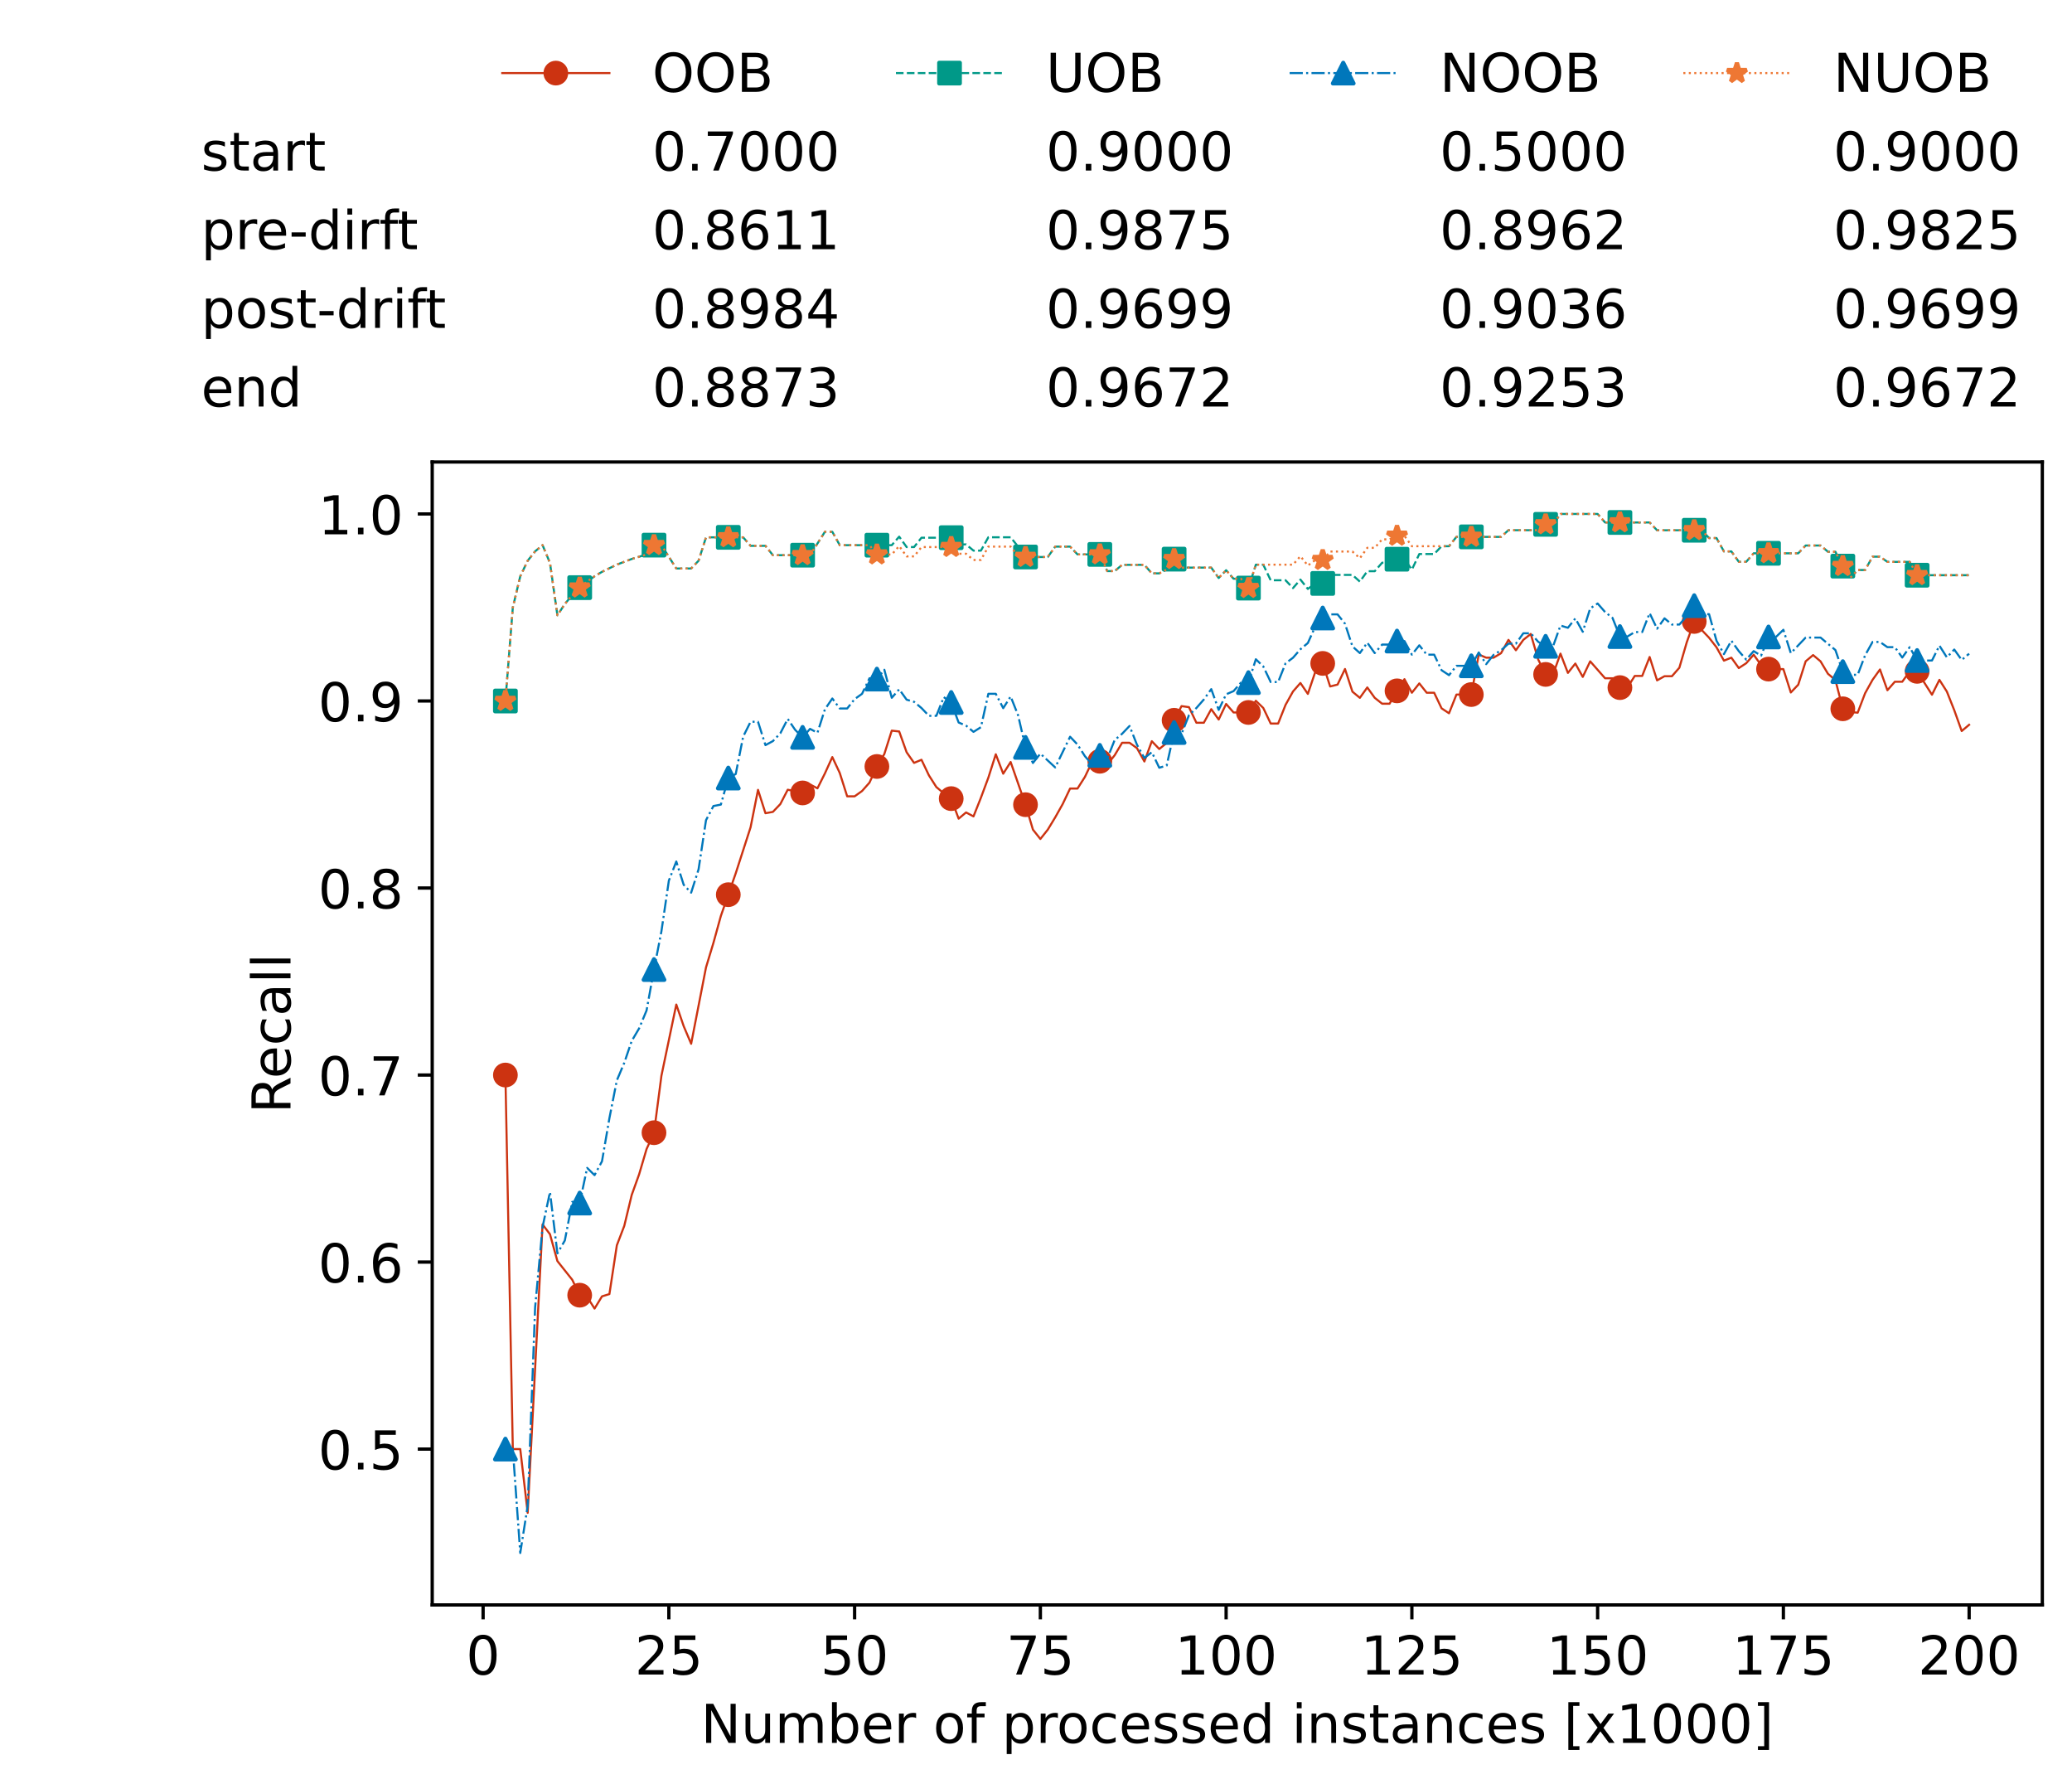 <?xml version="1.0" encoding="utf-8" standalone="no"?>
<!DOCTYPE svg PUBLIC "-//W3C//DTD SVG 1.1//EN"
  "http://www.w3.org/Graphics/SVG/1.1/DTD/svg11.dtd">
<!-- Created with matplotlib (https://matplotlib.org/) -->
<svg height="432.615pt" version="1.1" viewBox="0 0 502.65 432.615" width="502.65pt" xmlns="http://www.w3.org/2000/svg" xmlns:xlink="http://www.w3.org/1999/xlink">
 <defs>
  <style type="text/css">*{stroke-linecap:butt;stroke-linejoin:round;}</style>
 </defs>
 <g id="figure_1">
  <g id="patch_1">
   <path d="M 0 432.615 
L 502.65 432.615 
L 502.65 0 
L 0 0 
z
" style="fill:#ffffff;"/>
  </g>
  <g id="axes_1">
   <g id="patch_2">
    <path d="M 104.85 389.252 
L 495.45 389.252 
L 495.45 112.052 
L 104.85 112.052 
z
" style="fill:#ffffff;"/>
   </g>
   <g id="matplotlib.axis_1">
    <g id="xtick_1">
     <g id="line2d_1">
      <defs>
       <path d="M 0 0 
L 0 3.5 
" id="m849e76f15d" style="stroke:#000000;stroke-width:0.8;"/>
      </defs>
      <g>
       <use style="stroke:#000000;stroke-width:0.8;" x="117.197" xlink:href="#m849e76f15d" y="389.252"/>
      </g>
     </g>
     <g id="text_1">
      <!-- 0 -->
      <g transform="translate(113.061 406.13)scale(0.13 -0.13)">
       <defs>
        <path d="M 31.781 66.406 
Q 24.172 66.406 20.328 58.906 
Q 16.5 51.422 16.5 36.375 
Q 16.5 21.391 20.328 13.891 
Q 24.172 6.391 31.781 6.391 
Q 39.453 6.391 43.281 13.891 
Q 47.125 21.391 47.125 36.375 
Q 47.125 51.422 43.281 58.906 
Q 39.453 66.406 31.781 66.406 
z
M 31.781 74.219 
Q 44.047 74.219 50.516 64.516 
Q 56.984 54.828 56.984 36.375 
Q 56.984 17.969 50.516 8.266 
Q 44.047 -1.422 31.781 -1.422 
Q 19.531 -1.422 13.062 8.266 
Q 6.594 17.969 6.594 36.375 
Q 6.594 54.828 13.062 64.516 
Q 19.531 74.219 31.781 74.219 
z
" id="DejaVuSans-48"/>
       </defs>
       <use xlink:href="#DejaVuSans-48"/>
      </g>
     </g>
    </g>
    <g id="xtick_2">
     <g id="line2d_2">
      <g>
       <use style="stroke:#000000;stroke-width:0.8;" x="162.259" xlink:href="#m849e76f15d" y="389.252"/>
      </g>
     </g>
     <g id="text_2">
      <!-- 25 -->
      <g transform="translate(153.988 406.13)scale(0.13 -0.13)">
       <defs>
        <path d="M 19.188 8.297 
L 53.609 8.297 
L 53.609 0 
L 7.328 0 
L 7.328 8.297 
Q 12.938 14.109 22.625 23.891 
Q 32.328 33.688 34.812 36.531 
Q 39.547 41.844 41.422 45.531 
Q 43.312 49.219 43.312 52.781 
Q 43.312 58.594 39.234 62.25 
Q 35.156 65.922 28.609 65.922 
Q 23.969 65.922 18.812 64.312 
Q 13.672 62.703 7.812 59.422 
L 7.812 69.391 
Q 13.766 71.781 18.938 73 
Q 24.125 74.219 28.422 74.219 
Q 39.75 74.219 46.484 68.547 
Q 53.219 62.891 53.219 53.422 
Q 53.219 48.922 51.531 44.891 
Q 49.859 40.875 45.406 35.406 
Q 44.188 33.984 37.641 27.219 
Q 31.109 20.453 19.188 8.297 
z
" id="DejaVuSans-50"/>
        <path d="M 10.797 72.906 
L 49.516 72.906 
L 49.516 64.594 
L 19.828 64.594 
L 19.828 46.734 
Q 21.969 47.469 24.109 47.828 
Q 26.266 48.188 28.422 48.188 
Q 40.625 48.188 47.75 41.5 
Q 54.891 34.812 54.891 23.391 
Q 54.891 11.625 47.562 5.094 
Q 40.234 -1.422 26.906 -1.422 
Q 22.312 -1.422 17.547 -0.641 
Q 12.797 0.141 7.719 1.703 
L 7.719 11.625 
Q 12.109 9.234 16.797 8.062 
Q 21.484 6.891 26.703 6.891 
Q 35.156 6.891 40.078 11.328 
Q 45.016 15.766 45.016 23.391 
Q 45.016 31 40.078 35.438 
Q 35.156 39.891 26.703 39.891 
Q 22.75 39.891 18.812 39.016 
Q 14.891 38.141 10.797 36.281 
z
" id="DejaVuSans-53"/>
       </defs>
       <use xlink:href="#DejaVuSans-50"/>
       <use x="63.623" xlink:href="#DejaVuSans-53"/>
      </g>
     </g>
    </g>
    <g id="xtick_3">
     <g id="line2d_3">
      <g>
       <use style="stroke:#000000;stroke-width:0.8;" x="207.322" xlink:href="#m849e76f15d" y="389.252"/>
      </g>
     </g>
     <g id="text_3">
      <!-- 50 -->
      <g transform="translate(199.05 406.13)scale(0.13 -0.13)">
       <use xlink:href="#DejaVuSans-53"/>
       <use x="63.623" xlink:href="#DejaVuSans-48"/>
      </g>
     </g>
    </g>
    <g id="xtick_4">
     <g id="line2d_4">
      <g>
       <use style="stroke:#000000;stroke-width:0.8;" x="252.384" xlink:href="#m849e76f15d" y="389.252"/>
      </g>
     </g>
     <g id="text_4">
      <!-- 75 -->
      <g transform="translate(244.113 406.13)scale(0.13 -0.13)">
       <defs>
        <path d="M 8.203 72.906 
L 55.078 72.906 
L 55.078 68.703 
L 28.609 0 
L 18.312 0 
L 43.219 64.594 
L 8.203 64.594 
z
" id="DejaVuSans-55"/>
       </defs>
       <use xlink:href="#DejaVuSans-55"/>
       <use x="63.623" xlink:href="#DejaVuSans-53"/>
      </g>
     </g>
    </g>
    <g id="xtick_5">
     <g id="line2d_5">
      <g>
       <use style="stroke:#000000;stroke-width:0.8;" x="297.446" xlink:href="#m849e76f15d" y="389.252"/>
      </g>
     </g>
     <g id="text_5">
      <!-- 100 -->
      <g transform="translate(285.039 406.13)scale(0.13 -0.13)">
       <defs>
        <path d="M 12.406 8.297 
L 28.516 8.297 
L 28.516 63.922 
L 10.984 60.406 
L 10.984 69.391 
L 28.422 72.906 
L 38.281 72.906 
L 38.281 8.297 
L 54.391 8.297 
L 54.391 0 
L 12.406 0 
z
" id="DejaVuSans-49"/>
       </defs>
       <use xlink:href="#DejaVuSans-49"/>
       <use x="63.623" xlink:href="#DejaVuSans-48"/>
       <use x="127.246" xlink:href="#DejaVuSans-48"/>
      </g>
     </g>
    </g>
    <g id="xtick_6">
     <g id="line2d_6">
      <g>
       <use style="stroke:#000000;stroke-width:0.8;" x="342.509" xlink:href="#m849e76f15d" y="389.252"/>
      </g>
     </g>
     <g id="text_6">
      <!-- 125 -->
      <g transform="translate(330.102 406.13)scale(0.13 -0.13)">
       <use xlink:href="#DejaVuSans-49"/>
       <use x="63.623" xlink:href="#DejaVuSans-50"/>
       <use x="127.246" xlink:href="#DejaVuSans-53"/>
      </g>
     </g>
    </g>
    <g id="xtick_7">
     <g id="line2d_7">
      <g>
       <use style="stroke:#000000;stroke-width:0.8;" x="387.571" xlink:href="#m849e76f15d" y="389.252"/>
      </g>
     </g>
     <g id="text_7">
      <!-- 150 -->
      <g transform="translate(375.164 406.13)scale(0.13 -0.13)">
       <use xlink:href="#DejaVuSans-49"/>
       <use x="63.623" xlink:href="#DejaVuSans-53"/>
       <use x="127.246" xlink:href="#DejaVuSans-48"/>
      </g>
     </g>
    </g>
    <g id="xtick_8">
     <g id="line2d_8">
      <g>
       <use style="stroke:#000000;stroke-width:0.8;" x="432.633" xlink:href="#m849e76f15d" y="389.252"/>
      </g>
     </g>
     <g id="text_8">
      <!-- 175 -->
      <g transform="translate(420.226 406.13)scale(0.13 -0.13)">
       <use xlink:href="#DejaVuSans-49"/>
       <use x="63.623" xlink:href="#DejaVuSans-55"/>
       <use x="127.246" xlink:href="#DejaVuSans-53"/>
      </g>
     </g>
    </g>
    <g id="xtick_9">
     <g id="line2d_9">
      <g>
       <use style="stroke:#000000;stroke-width:0.8;" x="477.695" xlink:href="#m849e76f15d" y="389.252"/>
      </g>
     </g>
     <g id="text_9">
      <!-- 200 -->
      <g transform="translate(465.289 406.13)scale(0.13 -0.13)">
       <use xlink:href="#DejaVuSans-50"/>
       <use x="63.623" xlink:href="#DejaVuSans-48"/>
       <use x="127.246" xlink:href="#DejaVuSans-48"/>
      </g>
     </g>
    </g>
    <g id="text_10">
     <!-- Number of processed instances [x1000] -->
     <g transform="translate(170.025 422.711)scale(0.13 -0.13)">
      <defs>
       <path d="M 9.812 72.906 
L 23.094 72.906 
L 55.422 11.922 
L 55.422 72.906 
L 64.984 72.906 
L 64.984 0 
L 51.703 0 
L 19.391 60.984 
L 19.391 0 
L 9.812 0 
z
" id="DejaVuSans-78"/>
       <path d="M 8.5 21.578 
L 8.5 54.688 
L 17.484 54.688 
L 17.484 21.922 
Q 17.484 14.156 20.5 10.266 
Q 23.531 6.391 29.594 6.391 
Q 36.859 6.391 41.078 11.031 
Q 45.312 15.672 45.312 23.688 
L 45.312 54.688 
L 54.297 54.688 
L 54.297 0 
L 45.312 0 
L 45.312 8.406 
Q 42.047 3.422 37.719 1 
Q 33.406 -1.422 27.688 -1.422 
Q 18.266 -1.422 13.375 4.438 
Q 8.5 10.297 8.5 21.578 
z
M 31.109 56 
z
" id="DejaVuSans-117"/>
       <path d="M 52 44.188 
Q 55.375 50.25 60.062 53.125 
Q 64.75 56 71.094 56 
Q 79.641 56 84.281 50.016 
Q 88.922 44.047 88.922 33.016 
L 88.922 0 
L 79.891 0 
L 79.891 32.719 
Q 79.891 40.578 77.094 44.375 
Q 74.312 48.188 68.609 48.188 
Q 61.625 48.188 57.562 43.547 
Q 53.516 38.922 53.516 30.906 
L 53.516 0 
L 44.484 0 
L 44.484 32.719 
Q 44.484 40.625 41.703 44.406 
Q 38.922 48.188 33.109 48.188 
Q 26.219 48.188 22.156 43.531 
Q 18.109 38.875 18.109 30.906 
L 18.109 0 
L 9.078 0 
L 9.078 54.688 
L 18.109 54.688 
L 18.109 46.188 
Q 21.188 51.219 25.484 53.609 
Q 29.781 56 35.688 56 
Q 41.656 56 45.828 52.969 
Q 50 49.953 52 44.188 
z
" id="DejaVuSans-109"/>
       <path d="M 48.688 27.297 
Q 48.688 37.203 44.609 42.844 
Q 40.531 48.484 33.406 48.484 
Q 26.266 48.484 22.188 42.844 
Q 18.109 37.203 18.109 27.297 
Q 18.109 17.391 22.188 11.75 
Q 26.266 6.109 33.406 6.109 
Q 40.531 6.109 44.609 11.75 
Q 48.688 17.391 48.688 27.297 
z
M 18.109 46.391 
Q 20.953 51.266 25.266 53.625 
Q 29.594 56 35.594 56 
Q 45.562 56 51.781 48.094 
Q 58.016 40.188 58.016 27.297 
Q 58.016 14.406 51.781 6.484 
Q 45.562 -1.422 35.594 -1.422 
Q 29.594 -1.422 25.266 0.953 
Q 20.953 3.328 18.109 8.203 
L 18.109 0 
L 9.078 0 
L 9.078 75.984 
L 18.109 75.984 
z
" id="DejaVuSans-98"/>
       <path d="M 56.203 29.594 
L 56.203 25.203 
L 14.891 25.203 
Q 15.484 15.922 20.484 11.062 
Q 25.484 6.203 34.422 6.203 
Q 39.594 6.203 44.453 7.469 
Q 49.312 8.734 54.109 11.281 
L 54.109 2.781 
Q 49.266 0.734 44.188 -0.344 
Q 39.109 -1.422 33.891 -1.422 
Q 20.797 -1.422 13.156 6.188 
Q 5.516 13.812 5.516 26.812 
Q 5.516 40.234 12.766 48.109 
Q 20.016 56 32.328 56 
Q 43.359 56 49.781 48.891 
Q 56.203 41.797 56.203 29.594 
z
M 47.219 32.234 
Q 47.125 39.594 43.094 43.984 
Q 39.062 48.391 32.422 48.391 
Q 24.906 48.391 20.391 44.141 
Q 15.875 39.891 15.188 32.172 
z
" id="DejaVuSans-101"/>
       <path d="M 41.109 46.297 
Q 39.594 47.172 37.812 47.578 
Q 36.031 48 33.891 48 
Q 26.266 48 22.188 43.047 
Q 18.109 38.094 18.109 28.812 
L 18.109 0 
L 9.078 0 
L 9.078 54.688 
L 18.109 54.688 
L 18.109 46.188 
Q 20.953 51.172 25.484 53.578 
Q 30.031 56 36.531 56 
Q 37.453 56 38.578 55.875 
Q 39.703 55.766 41.062 55.516 
z
" id="DejaVuSans-114"/>
       <path id="DejaVuSans-32"/>
       <path d="M 30.609 48.391 
Q 23.391 48.391 19.188 42.75 
Q 14.984 37.109 14.984 27.297 
Q 14.984 17.484 19.156 11.844 
Q 23.344 6.203 30.609 6.203 
Q 37.797 6.203 41.984 11.859 
Q 46.188 17.531 46.188 27.297 
Q 46.188 37.016 41.984 42.703 
Q 37.797 48.391 30.609 48.391 
z
M 30.609 56 
Q 42.328 56 49.016 48.375 
Q 55.719 40.766 55.719 27.297 
Q 55.719 13.875 49.016 6.219 
Q 42.328 -1.422 30.609 -1.422 
Q 18.844 -1.422 12.172 6.219 
Q 5.516 13.875 5.516 27.297 
Q 5.516 40.766 12.172 48.375 
Q 18.844 56 30.609 56 
z
" id="DejaVuSans-111"/>
       <path d="M 37.109 75.984 
L 37.109 68.5 
L 28.516 68.5 
Q 23.688 68.5 21.797 66.547 
Q 19.922 64.594 19.922 59.516 
L 19.922 54.688 
L 34.719 54.688 
L 34.719 47.703 
L 19.922 47.703 
L 19.922 0 
L 10.891 0 
L 10.891 47.703 
L 2.297 47.703 
L 2.297 54.688 
L 10.891 54.688 
L 10.891 58.5 
Q 10.891 67.625 15.141 71.797 
Q 19.391 75.984 28.609 75.984 
z
" id="DejaVuSans-102"/>
       <path d="M 18.109 8.203 
L 18.109 -20.797 
L 9.078 -20.797 
L 9.078 54.688 
L 18.109 54.688 
L 18.109 46.391 
Q 20.953 51.266 25.266 53.625 
Q 29.594 56 35.594 56 
Q 45.562 56 51.781 48.094 
Q 58.016 40.188 58.016 27.297 
Q 58.016 14.406 51.781 6.484 
Q 45.562 -1.422 35.594 -1.422 
Q 29.594 -1.422 25.266 0.953 
Q 20.953 3.328 18.109 8.203 
z
M 48.688 27.297 
Q 48.688 37.203 44.609 42.844 
Q 40.531 48.484 33.406 48.484 
Q 26.266 48.484 22.188 42.844 
Q 18.109 37.203 18.109 27.297 
Q 18.109 17.391 22.188 11.75 
Q 26.266 6.109 33.406 6.109 
Q 40.531 6.109 44.609 11.75 
Q 48.688 17.391 48.688 27.297 
z
" id="DejaVuSans-112"/>
       <path d="M 48.781 52.594 
L 48.781 44.188 
Q 44.969 46.297 41.141 47.344 
Q 37.312 48.391 33.406 48.391 
Q 24.656 48.391 19.812 42.844 
Q 14.984 37.312 14.984 27.297 
Q 14.984 17.281 19.812 11.734 
Q 24.656 6.203 33.406 6.203 
Q 37.312 6.203 41.141 7.25 
Q 44.969 8.297 48.781 10.406 
L 48.781 2.094 
Q 45.016 0.344 40.984 -0.531 
Q 36.969 -1.422 32.422 -1.422 
Q 20.062 -1.422 12.781 6.344 
Q 5.516 14.109 5.516 27.297 
Q 5.516 40.672 12.859 48.328 
Q 20.219 56 33.016 56 
Q 37.156 56 41.109 55.141 
Q 45.062 54.297 48.781 52.594 
z
" id="DejaVuSans-99"/>
       <path d="M 44.281 53.078 
L 44.281 44.578 
Q 40.484 46.531 36.375 47.5 
Q 32.281 48.484 27.875 48.484 
Q 21.188 48.484 17.844 46.438 
Q 14.5 44.391 14.5 40.281 
Q 14.5 37.156 16.891 35.375 
Q 19.281 33.594 26.516 31.984 
L 29.594 31.297 
Q 39.156 29.25 43.188 25.516 
Q 47.219 21.781 47.219 15.094 
Q 47.219 7.469 41.188 3.016 
Q 35.156 -1.422 24.609 -1.422 
Q 20.219 -1.422 15.453 -0.562 
Q 10.688 0.297 5.422 2 
L 5.422 11.281 
Q 10.406 8.688 15.234 7.391 
Q 20.062 6.109 24.812 6.109 
Q 31.156 6.109 34.562 8.281 
Q 37.984 10.453 37.984 14.406 
Q 37.984 18.062 35.516 20.016 
Q 33.062 21.969 24.703 23.781 
L 21.578 24.516 
Q 13.234 26.266 9.516 29.906 
Q 5.812 33.547 5.812 39.891 
Q 5.812 47.609 11.281 51.797 
Q 16.75 56 26.812 56 
Q 31.781 56 36.172 55.266 
Q 40.578 54.547 44.281 53.078 
z
" id="DejaVuSans-115"/>
       <path d="M 45.406 46.391 
L 45.406 75.984 
L 54.391 75.984 
L 54.391 0 
L 45.406 0 
L 45.406 8.203 
Q 42.578 3.328 38.25 0.953 
Q 33.938 -1.422 27.875 -1.422 
Q 17.969 -1.422 11.734 6.484 
Q 5.516 14.406 5.516 27.297 
Q 5.516 40.188 11.734 48.094 
Q 17.969 56 27.875 56 
Q 33.938 56 38.25 53.625 
Q 42.578 51.266 45.406 46.391 
z
M 14.797 27.297 
Q 14.797 17.391 18.875 11.75 
Q 22.953 6.109 30.078 6.109 
Q 37.203 6.109 41.297 11.75 
Q 45.406 17.391 45.406 27.297 
Q 45.406 37.203 41.297 42.844 
Q 37.203 48.484 30.078 48.484 
Q 22.953 48.484 18.875 42.844 
Q 14.797 37.203 14.797 27.297 
z
" id="DejaVuSans-100"/>
       <path d="M 9.422 54.688 
L 18.406 54.688 
L 18.406 0 
L 9.422 0 
z
M 9.422 75.984 
L 18.406 75.984 
L 18.406 64.594 
L 9.422 64.594 
z
" id="DejaVuSans-105"/>
       <path d="M 54.891 33.016 
L 54.891 0 
L 45.906 0 
L 45.906 32.719 
Q 45.906 40.484 42.875 44.328 
Q 39.844 48.188 33.797 48.188 
Q 26.516 48.188 22.312 43.547 
Q 18.109 38.922 18.109 30.906 
L 18.109 0 
L 9.078 0 
L 9.078 54.688 
L 18.109 54.688 
L 18.109 46.188 
Q 21.344 51.125 25.703 53.562 
Q 30.078 56 35.797 56 
Q 45.219 56 50.047 50.172 
Q 54.891 44.344 54.891 33.016 
z
" id="DejaVuSans-110"/>
       <path d="M 18.312 70.219 
L 18.312 54.688 
L 36.812 54.688 
L 36.812 47.703 
L 18.312 47.703 
L 18.312 18.016 
Q 18.312 11.328 20.141 9.422 
Q 21.969 7.516 27.594 7.516 
L 36.812 7.516 
L 36.812 0 
L 27.594 0 
Q 17.188 0 13.234 3.875 
Q 9.281 7.766 9.281 18.016 
L 9.281 47.703 
L 2.688 47.703 
L 2.688 54.688 
L 9.281 54.688 
L 9.281 70.219 
z
" id="DejaVuSans-116"/>
       <path d="M 34.281 27.484 
Q 23.391 27.484 19.188 25 
Q 14.984 22.516 14.984 16.5 
Q 14.984 11.719 18.141 8.906 
Q 21.297 6.109 26.703 6.109 
Q 34.188 6.109 38.703 11.406 
Q 43.219 16.703 43.219 25.484 
L 43.219 27.484 
z
M 52.203 31.203 
L 52.203 0 
L 43.219 0 
L 43.219 8.297 
Q 40.141 3.328 35.547 0.953 
Q 30.953 -1.422 24.312 -1.422 
Q 15.922 -1.422 10.953 3.297 
Q 6 8.016 6 15.922 
Q 6 25.141 12.172 29.828 
Q 18.359 34.516 30.609 34.516 
L 43.219 34.516 
L 43.219 35.406 
Q 43.219 41.609 39.141 45 
Q 35.062 48.391 27.688 48.391 
Q 23 48.391 18.547 47.266 
Q 14.109 46.141 10.016 43.891 
L 10.016 52.203 
Q 14.938 54.109 19.578 55.047 
Q 24.219 56 28.609 56 
Q 40.484 56 46.344 49.844 
Q 52.203 43.703 52.203 31.203 
z
" id="DejaVuSans-97"/>
       <path d="M 8.594 75.984 
L 29.297 75.984 
L 29.297 69 
L 17.578 69 
L 17.578 -6.203 
L 29.297 -6.203 
L 29.297 -13.188 
L 8.594 -13.188 
z
" id="DejaVuSans-91"/>
       <path d="M 54.891 54.688 
L 35.109 28.078 
L 55.906 0 
L 45.312 0 
L 29.391 21.484 
L 13.484 0 
L 2.875 0 
L 24.125 28.609 
L 4.688 54.688 
L 15.281 54.688 
L 29.781 35.203 
L 44.281 54.688 
z
" id="DejaVuSans-120"/>
       <path d="M 30.422 75.984 
L 30.422 -13.188 
L 9.719 -13.188 
L 9.719 -6.203 
L 21.391 -6.203 
L 21.391 69 
L 9.719 69 
L 9.719 75.984 
z
" id="DejaVuSans-93"/>
      </defs>
      <use xlink:href="#DejaVuSans-78"/>
      <use x="74.805" xlink:href="#DejaVuSans-117"/>
      <use x="138.184" xlink:href="#DejaVuSans-109"/>
      <use x="235.596" xlink:href="#DejaVuSans-98"/>
      <use x="299.072" xlink:href="#DejaVuSans-101"/>
      <use x="360.596" xlink:href="#DejaVuSans-114"/>
      <use x="401.709" xlink:href="#DejaVuSans-32"/>
      <use x="433.496" xlink:href="#DejaVuSans-111"/>
      <use x="494.678" xlink:href="#DejaVuSans-102"/>
      <use x="529.883" xlink:href="#DejaVuSans-32"/>
      <use x="561.67" xlink:href="#DejaVuSans-112"/>
      <use x="625.146" xlink:href="#DejaVuSans-114"/>
      <use x="664.01" xlink:href="#DejaVuSans-111"/>
      <use x="725.191" xlink:href="#DejaVuSans-99"/>
      <use x="780.172" xlink:href="#DejaVuSans-101"/>
      <use x="841.695" xlink:href="#DejaVuSans-115"/>
      <use x="893.795" xlink:href="#DejaVuSans-115"/>
      <use x="945.895" xlink:href="#DejaVuSans-101"/>
      <use x="1007.418" xlink:href="#DejaVuSans-100"/>
      <use x="1070.895" xlink:href="#DejaVuSans-32"/>
      <use x="1102.682" xlink:href="#DejaVuSans-105"/>
      <use x="1130.465" xlink:href="#DejaVuSans-110"/>
      <use x="1193.844" xlink:href="#DejaVuSans-115"/>
      <use x="1245.943" xlink:href="#DejaVuSans-116"/>
      <use x="1285.152" xlink:href="#DejaVuSans-97"/>
      <use x="1346.432" xlink:href="#DejaVuSans-110"/>
      <use x="1409.811" xlink:href="#DejaVuSans-99"/>
      <use x="1464.791" xlink:href="#DejaVuSans-101"/>
      <use x="1526.314" xlink:href="#DejaVuSans-115"/>
      <use x="1578.414" xlink:href="#DejaVuSans-32"/>
      <use x="1610.201" xlink:href="#DejaVuSans-91"/>
      <use x="1649.215" xlink:href="#DejaVuSans-120"/>
      <use x="1708.395" xlink:href="#DejaVuSans-49"/>
      <use x="1772.018" xlink:href="#DejaVuSans-48"/>
      <use x="1835.641" xlink:href="#DejaVuSans-48"/>
      <use x="1899.264" xlink:href="#DejaVuSans-48"/>
      <use x="1962.887" xlink:href="#DejaVuSans-93"/>
     </g>
    </g>
   </g>
   <g id="matplotlib.axis_2">
    <g id="ytick_1">
     <g id="line2d_10">
      <defs>
       <path d="M 0 0 
L -3.5 0 
" id="mc87a6cdef0" style="stroke:#000000;stroke-width:0.8;"/>
      </defs>
      <g>
       <use style="stroke:#000000;stroke-width:0.8;" x="104.85" xlink:href="#mc87a6cdef0" y="351.452"/>
      </g>
     </g>
     <g id="text_11">
      <!-- 0.5 -->
      <g transform="translate(77.176 356.391)scale(0.13 -0.13)">
       <defs>
        <path d="M 10.688 12.406 
L 21 12.406 
L 21 0 
L 10.688 0 
z
" id="DejaVuSans-46"/>
       </defs>
       <use xlink:href="#DejaVuSans-48"/>
       <use x="63.623" xlink:href="#DejaVuSans-46"/>
       <use x="95.41" xlink:href="#DejaVuSans-53"/>
      </g>
     </g>
    </g>
    <g id="ytick_2">
     <g id="line2d_11">
      <g>
       <use style="stroke:#000000;stroke-width:0.8;" x="104.85" xlink:href="#mc87a6cdef0" y="306.092"/>
      </g>
     </g>
     <g id="text_12">
      <!-- 0.6 -->
      <g transform="translate(77.176 311.031)scale(0.13 -0.13)">
       <defs>
        <path d="M 33.016 40.375 
Q 26.375 40.375 22.484 35.828 
Q 18.609 31.297 18.609 23.391 
Q 18.609 15.531 22.484 10.953 
Q 26.375 6.391 33.016 6.391 
Q 39.656 6.391 43.531 10.953 
Q 47.406 15.531 47.406 23.391 
Q 47.406 31.297 43.531 35.828 
Q 39.656 40.375 33.016 40.375 
z
M 52.594 71.297 
L 52.594 62.312 
Q 48.875 64.062 45.094 64.984 
Q 41.312 65.922 37.594 65.922 
Q 27.828 65.922 22.672 59.328 
Q 17.531 52.734 16.797 39.406 
Q 19.672 43.656 24.016 45.922 
Q 28.375 48.188 33.594 48.188 
Q 44.578 48.188 50.953 41.516 
Q 57.328 34.859 57.328 23.391 
Q 57.328 12.156 50.688 5.359 
Q 44.047 -1.422 33.016 -1.422 
Q 20.359 -1.422 13.672 8.266 
Q 6.984 17.969 6.984 36.375 
Q 6.984 53.656 15.188 63.938 
Q 23.391 74.219 37.203 74.219 
Q 40.922 74.219 44.703 73.484 
Q 48.484 72.75 52.594 71.297 
z
" id="DejaVuSans-54"/>
       </defs>
       <use xlink:href="#DejaVuSans-48"/>
       <use x="63.623" xlink:href="#DejaVuSans-46"/>
       <use x="95.41" xlink:href="#DejaVuSans-54"/>
      </g>
     </g>
    </g>
    <g id="ytick_3">
     <g id="line2d_12">
      <g>
       <use style="stroke:#000000;stroke-width:0.8;" x="104.85" xlink:href="#mc87a6cdef0" y="260.732"/>
      </g>
     </g>
     <g id="text_13">
      <!-- 0.7 -->
      <g transform="translate(77.176 265.671)scale(0.13 -0.13)">
       <use xlink:href="#DejaVuSans-48"/>
       <use x="63.623" xlink:href="#DejaVuSans-46"/>
       <use x="95.41" xlink:href="#DejaVuSans-55"/>
      </g>
     </g>
    </g>
    <g id="ytick_4">
     <g id="line2d_13">
      <g>
       <use style="stroke:#000000;stroke-width:0.8;" x="104.85" xlink:href="#mc87a6cdef0" y="215.372"/>
      </g>
     </g>
     <g id="text_14">
      <!-- 0.8 -->
      <g transform="translate(77.176 220.311)scale(0.13 -0.13)">
       <defs>
        <path d="M 31.781 34.625 
Q 24.75 34.625 20.719 30.859 
Q 16.703 27.094 16.703 20.516 
Q 16.703 13.922 20.719 10.156 
Q 24.75 6.391 31.781 6.391 
Q 38.812 6.391 42.859 10.172 
Q 46.922 13.969 46.922 20.516 
Q 46.922 27.094 42.891 30.859 
Q 38.875 34.625 31.781 34.625 
z
M 21.922 38.812 
Q 15.578 40.375 12.031 44.719 
Q 8.5 49.078 8.5 55.328 
Q 8.5 64.062 14.719 69.141 
Q 20.953 74.219 31.781 74.219 
Q 42.672 74.219 48.875 69.141 
Q 55.078 64.062 55.078 55.328 
Q 55.078 49.078 51.531 44.719 
Q 48 40.375 41.703 38.812 
Q 48.828 37.156 52.797 32.312 
Q 56.781 27.484 56.781 20.516 
Q 56.781 9.906 50.312 4.234 
Q 43.844 -1.422 31.781 -1.422 
Q 19.734 -1.422 13.25 4.234 
Q 6.781 9.906 6.781 20.516 
Q 6.781 27.484 10.781 32.312 
Q 14.797 37.156 21.922 38.812 
z
M 18.312 54.391 
Q 18.312 48.734 21.844 45.562 
Q 25.391 42.391 31.781 42.391 
Q 38.141 42.391 41.719 45.562 
Q 45.312 48.734 45.312 54.391 
Q 45.312 60.062 41.719 63.234 
Q 38.141 66.406 31.781 66.406 
Q 25.391 66.406 21.844 63.234 
Q 18.312 60.062 18.312 54.391 
z
" id="DejaVuSans-56"/>
       </defs>
       <use xlink:href="#DejaVuSans-48"/>
       <use x="63.623" xlink:href="#DejaVuSans-46"/>
       <use x="95.41" xlink:href="#DejaVuSans-56"/>
      </g>
     </g>
    </g>
    <g id="ytick_5">
     <g id="line2d_14">
      <g>
       <use style="stroke:#000000;stroke-width:0.8;" x="104.85" xlink:href="#mc87a6cdef0" y="170.012"/>
      </g>
     </g>
     <g id="text_15">
      <!-- 0.9 -->
      <g transform="translate(77.176 174.951)scale(0.13 -0.13)">
       <defs>
        <path d="M 10.984 1.516 
L 10.984 10.5 
Q 14.703 8.734 18.5 7.812 
Q 22.312 6.891 25.984 6.891 
Q 35.75 6.891 40.891 13.453 
Q 46.047 20.016 46.781 33.406 
Q 43.953 29.203 39.594 26.953 
Q 35.25 24.703 29.984 24.703 
Q 19.047 24.703 12.672 31.312 
Q 6.297 37.938 6.297 49.422 
Q 6.297 60.641 12.938 67.422 
Q 19.578 74.219 30.609 74.219 
Q 43.266 74.219 49.922 64.516 
Q 56.594 54.828 56.594 36.375 
Q 56.594 19.141 48.406 8.859 
Q 40.234 -1.422 26.422 -1.422 
Q 22.703 -1.422 18.891 -0.688 
Q 15.094 0.047 10.984 1.516 
z
M 30.609 32.422 
Q 37.25 32.422 41.125 36.953 
Q 45.016 41.5 45.016 49.422 
Q 45.016 57.281 41.125 61.844 
Q 37.25 66.406 30.609 66.406 
Q 23.969 66.406 20.094 61.844 
Q 16.219 57.281 16.219 49.422 
Q 16.219 41.5 20.094 36.953 
Q 23.969 32.422 30.609 32.422 
z
" id="DejaVuSans-57"/>
       </defs>
       <use xlink:href="#DejaVuSans-48"/>
       <use x="63.623" xlink:href="#DejaVuSans-46"/>
       <use x="95.41" xlink:href="#DejaVuSans-57"/>
      </g>
     </g>
    </g>
    <g id="ytick_6">
     <g id="line2d_15">
      <g>
       <use style="stroke:#000000;stroke-width:0.8;" x="104.85" xlink:href="#mc87a6cdef0" y="124.652"/>
      </g>
     </g>
     <g id="text_16">
      <!-- 1.0 -->
      <g transform="translate(77.176 129.591)scale(0.13 -0.13)">
       <use xlink:href="#DejaVuSans-49"/>
       <use x="63.623" xlink:href="#DejaVuSans-46"/>
       <use x="95.41" xlink:href="#DejaVuSans-48"/>
      </g>
     </g>
    </g>
    <g id="text_17">
     <!-- Recall -->
     <g transform="translate(70.472 270.044)rotate(-90)scale(0.13 -0.13)">
      <defs>
       <path d="M 44.391 34.188 
Q 47.562 33.109 50.562 29.594 
Q 53.562 26.078 56.594 19.922 
L 66.609 0 
L 56 0 
L 46.688 18.703 
Q 43.062 26.031 39.672 28.422 
Q 36.281 30.812 30.422 30.812 
L 19.672 30.812 
L 19.672 0 
L 9.812 0 
L 9.812 72.906 
L 32.078 72.906 
Q 44.578 72.906 50.734 67.672 
Q 56.891 62.453 56.891 51.906 
Q 56.891 45.016 53.688 40.469 
Q 50.484 35.938 44.391 34.188 
z
M 19.672 64.797 
L 19.672 38.922 
L 32.078 38.922 
Q 39.203 38.922 42.844 42.219 
Q 46.484 45.516 46.484 51.906 
Q 46.484 58.297 42.844 61.547 
Q 39.203 64.797 32.078 64.797 
z
" id="DejaVuSans-82"/>
       <path d="M 9.422 75.984 
L 18.406 75.984 
L 18.406 0 
L 9.422 0 
z
" id="DejaVuSans-108"/>
      </defs>
      <use xlink:href="#DejaVuSans-82"/>
      <use x="64.982" xlink:href="#DejaVuSans-101"/>
      <use x="126.506" xlink:href="#DejaVuSans-99"/>
      <use x="181.486" xlink:href="#DejaVuSans-97"/>
      <use x="242.766" xlink:href="#DejaVuSans-108"/>
      <use x="270.549" xlink:href="#DejaVuSans-108"/>
     </g>
    </g>
   </g>
   <g id="line2d_16"/>
   <g id="line2d_17"/>
   <g id="line2d_18"/>
   <g id="line2d_19"/>
   <g id="line2d_20"/>
   <g id="line2d_21">
    <path clip-path="url(#p1d4b3e7c15)" d="M 122.605 260.732 
L 124.407 351.452 
L 126.21 351.452 
L 128.012 366.915 
L 131.617 296.961 
L 133.419 299.345 
L 135.222 305.859 
L 138.827 310.395 
L 140.629 314.128 
L 142.432 314.538 
L 144.234 317.378 
L 146.037 314.412 
L 147.839 313.857 
L 149.642 302.032 
L 151.444 297.315 
L 153.247 289.823 
L 155.049 284.802 
L 156.852 278.685 
L 158.654 274.716 
L 160.457 260.902 
L 164.062 243.634 
L 165.864 248.899 
L 167.667 253.151 
L 171.272 234.629 
L 173.074 228.673 
L 174.877 222.144 
L 178.482 211.805 
L 182.087 200.637 
L 183.889 191.565 
L 185.692 197.235 
L 187.494 196.911 
L 189.297 195.021 
L 191.099 191.532 
L 194.704 192.315 
L 196.507 190.253 
L 198.309 191.198 
L 200.112 187.59 
L 201.914 183.621 
L 203.717 187.469 
L 205.519 193.139 
L 207.322 193.139 
L 209.124 191.85 
L 210.927 189.815 
L 212.729 185.897 
L 214.532 182.873 
L 216.334 177.203 
L 218.137 177.409 
L 219.939 182.449 
L 221.742 185.027 
L 223.544 184.271 
L 225.347 188.051 
L 227.149 190.886 
L 228.952 192.398 
L 230.754 193.694 
L 232.557 198.554 
L 234.359 197.042 
L 236.162 198.004 
L 237.964 193.468 
L 239.767 188.608 
L 241.569 182.938 
L 243.372 187.648 
L 245.174 184.813 
L 248.779 195.165 
L 250.581 201.213 
L 252.384 203.481 
L 254.186 201.213 
L 255.989 198.234 
L 257.791 195.027 
L 259.594 191.247 
L 261.396 191.247 
L 263.199 188.412 
L 265.001 184.632 
L 266.804 184.632 
L 268.606 185.442 
L 270.409 183.174 
L 272.211 180.15 
L 274.014 180.15 
L 275.816 181.446 
L 277.619 184.686 
L 279.421 179.769 
L 281.224 181.659 
L 283.026 180.192 
L 284.829 174.694 
L 286.631 171.257 
L 288.434 171.509 
L 290.236 175.289 
L 292.039 175.289 
L 293.841 171.994 
L 295.644 174.514 
L 297.446 170.734 
L 299.249 172.796 
L 302.854 172.796 
L 304.656 169.961 
L 306.459 171.705 
L 308.261 175.485 
L 310.064 175.485 
L 311.866 170.949 
L 313.669 167.709 
L 315.471 165.648 
L 317.274 168.294 
L 319.076 162.957 
L 320.879 160.895 
L 322.681 166.492 
L 324.484 166.033 
L 326.286 162.253 
L 328.089 167.752 
L 329.891 169.247 
L 331.694 166.727 
L 333.496 169.247 
L 335.299 170.674 
L 337.101 170.674 
L 338.904 167.556 
L 340.706 164.721 
L 342.509 168.016 
L 344.311 165.748 
L 346.114 168.016 
L 347.916 168.016 
L 349.719 171.796 
L 351.521 172.99 
L 353.324 168.454 
L 356.928 168.454 
L 358.731 158.734 
L 360.533 159.507 
L 362.336 159.507 
L 364.138 158.427 
L 365.941 155.187 
L 367.743 157.707 
L 369.546 155.187 
L 371.348 153.76 
L 373.151 159.945 
L 374.953 163.568 
L 376.756 163.568 
L 378.558 158.528 
L 380.361 163.201 
L 382.163 160.933 
L 383.966 164.173 
L 385.768 160.393 
L 389.373 164.501 
L 391.176 164.501 
L 392.978 166.769 
L 394.781 166.769 
L 396.583 163.934 
L 398.386 163.934 
L 400.188 159.344 
L 401.991 165.014 
L 403.793 164.006 
L 405.596 164.006 
L 407.398 161.945 
L 409.201 155.759 
L 411.003 150.719 
L 412.806 152.781 
L 414.608 154.671 
L 416.411 156.99 
L 418.213 160.23 
L 420.016 159.51 
L 421.818 162.03 
L 423.621 160.852 
L 425.423 158.79 
L 427.226 161.31 
L 429.028 162.282 
L 432.633 162.282 
L 434.436 167.952 
L 436.238 166.062 
L 438.041 160.392 
L 439.843 158.88 
L 441.646 160.392 
L 443.448 163.416 
L 445.251 164.928 
L 447.053 171.907 
L 448.856 172.68 
L 450.658 172.852 
L 452.461 168.127 
L 454.263 164.887 
L 456.066 162.367 
L 457.868 167.407 
L 459.671 165.345 
L 461.473 165.345 
L 463.276 162.825 
L 465.078 162.825 
L 468.683 168.495 
L 470.485 164.887 
L 472.288 167.722 
L 474.09 172.258 
L 475.893 177.298 
L 477.695 175.786 
L 477.695 175.786 
" style="fill:none;stroke:#cc3311;stroke-linecap:square;stroke-width:0.5;"/>
    <defs>
     <path d="M 0 2.5 
C 0.663 2.5 1.299 2.237 1.768 1.768 
C 2.237 1.299 2.5 0.663 2.5 0 
C 2.5 -0.663 2.237 -1.299 1.768 -1.768 
C 1.299 -2.237 0.663 -2.5 0 -2.5 
C -0.663 -2.5 -1.299 -2.237 -1.768 -1.768 
C -2.237 -1.299 -2.5 -0.663 -2.5 0 
C -2.5 0.663 -2.237 1.299 -1.768 1.768 
C -1.299 2.237 -0.663 2.5 0 2.5 
z
" id="m97188eeef8" style="stroke:#cc3311;"/>
    </defs>
    <g clip-path="url(#p1d4b3e7c15)">
     <use style="fill:#cc3311;stroke:#cc3311;" x="122.605" xlink:href="#m97188eeef8" y="260.732"/>
     <use style="fill:#cc3311;stroke:#cc3311;" x="140.629" xlink:href="#m97188eeef8" y="314.128"/>
     <use style="fill:#cc3311;stroke:#cc3311;" x="158.654" xlink:href="#m97188eeef8" y="274.716"/>
     <use style="fill:#cc3311;stroke:#cc3311;" x="176.679" xlink:href="#m97188eeef8" y="216.989"/>
     <use style="fill:#cc3311;stroke:#cc3311;" x="194.704" xlink:href="#m97188eeef8" y="192.315"/>
     <use style="fill:#cc3311;stroke:#cc3311;" x="212.729" xlink:href="#m97188eeef8" y="185.897"/>
     <use style="fill:#cc3311;stroke:#cc3311;" x="230.754" xlink:href="#m97188eeef8" y="193.694"/>
     <use style="fill:#cc3311;stroke:#cc3311;" x="248.779" xlink:href="#m97188eeef8" y="195.165"/>
     <use style="fill:#cc3311;stroke:#cc3311;" x="266.804" xlink:href="#m97188eeef8" y="184.632"/>
     <use style="fill:#cc3311;stroke:#cc3311;" x="284.829" xlink:href="#m97188eeef8" y="174.694"/>
     <use style="fill:#cc3311;stroke:#cc3311;" x="302.854" xlink:href="#m97188eeef8" y="172.796"/>
     <use style="fill:#cc3311;stroke:#cc3311;" x="320.879" xlink:href="#m97188eeef8" y="160.895"/>
     <use style="fill:#cc3311;stroke:#cc3311;" x="338.904" xlink:href="#m97188eeef8" y="167.556"/>
     <use style="fill:#cc3311;stroke:#cc3311;" x="356.928" xlink:href="#m97188eeef8" y="168.454"/>
     <use style="fill:#cc3311;stroke:#cc3311;" x="374.953" xlink:href="#m97188eeef8" y="163.568"/>
     <use style="fill:#cc3311;stroke:#cc3311;" x="392.978" xlink:href="#m97188eeef8" y="166.769"/>
     <use style="fill:#cc3311;stroke:#cc3311;" x="411.003" xlink:href="#m97188eeef8" y="150.719"/>
     <use style="fill:#cc3311;stroke:#cc3311;" x="429.028" xlink:href="#m97188eeef8" y="162.282"/>
     <use style="fill:#cc3311;stroke:#cc3311;" x="447.053" xlink:href="#m97188eeef8" y="171.907"/>
     <use style="fill:#cc3311;stroke:#cc3311;" x="465.078" xlink:href="#m97188eeef8" y="162.825"/>
    </g>
   </g>
   <g id="line2d_22"/>
   <g id="line2d_23"/>
   <g id="line2d_24"/>
   <g id="line2d_25"/>
   <g id="line2d_26">
    <path clip-path="url(#p1d4b3e7c15)" d="M 122.605 170.012 
L 124.407 147.332 
L 126.21 139.772 
L 128.012 135.992 
L 129.815 133.724 
L 131.617 132.212 
L 133.419 136.532 
L 135.222 149.222 
L 137.024 146.492 
L 138.827 144.308 
L 140.629 142.521 
L 142.432 141.032 
L 144.234 139.772 
L 146.037 138.692 
L 149.642 136.937 
L 153.247 135.572 
L 156.852 134.48 
L 158.654 132.212 
L 160.457 132.212 
L 164.062 137.882 
L 167.667 137.882 
L 169.469 135.992 
L 171.272 130.322 
L 180.284 130.322 
L 182.087 132.384 
L 185.692 132.384 
L 187.494 134.652 
L 196.507 134.652 
L 200.112 128.982 
L 201.914 128.982 
L 203.717 132.222 
L 216.334 132.222 
L 218.137 130.16 
L 219.939 132.68 
L 221.742 132.68 
L 223.544 130.412 
L 230.754 130.412 
L 232.557 132.032 
L 234.359 132.032 
L 236.162 133.544 
L 237.964 133.544 
L 239.767 130.304 
L 245.174 130.304 
L 246.976 132.572 
L 248.779 135.092 
L 254.186 135.092 
L 255.989 132.572 
L 259.594 132.572 
L 261.396 134.462 
L 266.804 134.462 
L 268.606 138.512 
L 270.409 138.512 
L 272.211 137 
L 277.619 137 
L 279.421 139.062 
L 281.224 139.062 
L 283.026 138.128 
L 284.829 135.608 
L 286.631 137.67 
L 293.841 137.67 
L 295.644 140.19 
L 297.446 138.3 
L 299.249 140.361 
L 301.051 140.361 
L 302.854 142.629 
L 304.656 136.959 
L 306.459 136.959 
L 308.261 140.739 
L 311.866 140.739 
L 313.669 142.629 
L 315.471 140.568 
L 317.274 142.836 
L 319.076 141.501 
L 320.879 141.501 
L 322.681 139.44 
L 328.089 139.44 
L 329.891 141.06 
L 331.694 138.54 
L 333.496 138.54 
L 335.299 136.478 
L 337.101 136.478 
L 338.904 135.627 
L 340.706 135.627 
L 342.509 138.147 
L 344.311 134.367 
L 347.916 134.367 
L 349.719 132.477 
L 351.521 132.477 
L 353.324 130.209 
L 364.138 130.209 
L 365.941 128.589 
L 373.151 128.589 
L 374.953 127.172 
L 376.756 127.172 
L 378.558 124.652 
L 387.571 124.652 
L 389.373 126.714 
L 400.188 126.714 
L 401.991 128.604 
L 412.806 128.604 
L 414.608 130.494 
L 416.411 130.494 
L 418.213 133.734 
L 420.016 133.734 
L 421.818 136.254 
L 423.621 136.254 
L 425.423 134.192 
L 436.238 134.192 
L 438.041 132.302 
L 441.646 132.302 
L 443.448 133.814 
L 445.251 133.814 
L 447.053 137.303 
L 448.856 140.138 
L 450.658 138.248 
L 452.461 138.248 
L 454.263 135.008 
L 456.066 135.008 
L 457.868 136.268 
L 463.276 136.268 
L 465.078 139.508 
L 477.695 139.508 
L 477.695 139.508 
" style="fill:none;stroke:#009988;stroke-dasharray:1.85,0.8;stroke-dashoffset:0;stroke-width:0.5;"/>
    <defs>
     <path d="M -2.5 2.5 
L 2.5 2.5 
L 2.5 -2.5 
L -2.5 -2.5 
z
" id="m2b3df39d11" style="stroke:#009988;stroke-linejoin:miter;"/>
    </defs>
    <g clip-path="url(#p1d4b3e7c15)">
     <use style="fill:#009988;stroke:#009988;stroke-linejoin:miter;" x="122.605" xlink:href="#m2b3df39d11" y="170.012"/>
     <use style="fill:#009988;stroke:#009988;stroke-linejoin:miter;" x="140.629" xlink:href="#m2b3df39d11" y="142.521"/>
     <use style="fill:#009988;stroke:#009988;stroke-linejoin:miter;" x="158.654" xlink:href="#m2b3df39d11" y="132.212"/>
     <use style="fill:#009988;stroke:#009988;stroke-linejoin:miter;" x="176.679" xlink:href="#m2b3df39d11" y="130.322"/>
     <use style="fill:#009988;stroke:#009988;stroke-linejoin:miter;" x="194.704" xlink:href="#m2b3df39d11" y="134.652"/>
     <use style="fill:#009988;stroke:#009988;stroke-linejoin:miter;" x="212.729" xlink:href="#m2b3df39d11" y="132.222"/>
     <use style="fill:#009988;stroke:#009988;stroke-linejoin:miter;" x="230.754" xlink:href="#m2b3df39d11" y="130.412"/>
     <use style="fill:#009988;stroke:#009988;stroke-linejoin:miter;" x="248.779" xlink:href="#m2b3df39d11" y="135.092"/>
     <use style="fill:#009988;stroke:#009988;stroke-linejoin:miter;" x="266.804" xlink:href="#m2b3df39d11" y="134.462"/>
     <use style="fill:#009988;stroke:#009988;stroke-linejoin:miter;" x="284.829" xlink:href="#m2b3df39d11" y="135.608"/>
     <use style="fill:#009988;stroke:#009988;stroke-linejoin:miter;" x="302.854" xlink:href="#m2b3df39d11" y="142.629"/>
     <use style="fill:#009988;stroke:#009988;stroke-linejoin:miter;" x="320.879" xlink:href="#m2b3df39d11" y="141.501"/>
     <use style="fill:#009988;stroke:#009988;stroke-linejoin:miter;" x="338.904" xlink:href="#m2b3df39d11" y="135.627"/>
     <use style="fill:#009988;stroke:#009988;stroke-linejoin:miter;" x="356.928" xlink:href="#m2b3df39d11" y="130.209"/>
     <use style="fill:#009988;stroke:#009988;stroke-linejoin:miter;" x="374.953" xlink:href="#m2b3df39d11" y="127.172"/>
     <use style="fill:#009988;stroke:#009988;stroke-linejoin:miter;" x="392.978" xlink:href="#m2b3df39d11" y="126.714"/>
     <use style="fill:#009988;stroke:#009988;stroke-linejoin:miter;" x="411.003" xlink:href="#m2b3df39d11" y="128.604"/>
     <use style="fill:#009988;stroke:#009988;stroke-linejoin:miter;" x="429.028" xlink:href="#m2b3df39d11" y="134.192"/>
     <use style="fill:#009988;stroke:#009988;stroke-linejoin:miter;" x="447.053" xlink:href="#m2b3df39d11" y="137.303"/>
     <use style="fill:#009988;stroke:#009988;stroke-linejoin:miter;" x="465.078" xlink:href="#m2b3df39d11" y="139.508"/>
    </g>
   </g>
   <g id="line2d_27"/>
   <g id="line2d_28"/>
   <g id="line2d_29"/>
   <g id="line2d_30"/>
   <g id="line2d_31">
    <path clip-path="url(#p1d4b3e7c15)" d="M 122.605 351.452 
L 124.407 351.452 
L 126.21 376.652 
L 128.012 365.197 
L 129.815 317.088 
L 131.617 297.615 
L 133.419 289.106 
L 135.222 303.987 
L 137.024 300.861 
L 138.827 291.487 
L 140.629 291.784 
L 142.432 283.256 
L 144.234 285.013 
L 146.037 281.659 
L 147.839 271.191 
L 149.642 262.033 
L 151.444 257.763 
L 153.247 252.468 
L 155.049 249.414 
L 156.852 245.066 
L 158.654 235.143 
L 160.457 225.865 
L 162.259 213.58 
L 164.062 208.941 
L 165.864 214.611 
L 167.667 216.501 
L 169.469 210.831 
L 171.272 198.924 
L 173.074 195.488 
L 174.877 195.144 
L 176.679 188.701 
L 178.482 187.729 
L 180.284 178.657 
L 182.087 175.049 
L 183.889 175.049 
L 185.692 180.719 
L 187.494 179.747 
L 189.297 177.857 
L 191.099 174.367 
L 192.902 177.013 
L 194.704 178.836 
L 196.507 176.774 
L 198.309 177.719 
L 200.112 172.049 
L 201.914 169.403 
L 203.717 171.833 
L 205.519 171.833 
L 207.322 169.565 
L 209.124 168.276 
L 210.927 164.496 
L 212.729 164.703 
L 214.532 162.435 
L 216.334 169.239 
L 218.137 167.177 
L 219.939 169.697 
L 221.742 170.212 
L 223.544 171.724 
L 225.347 173.614 
L 227.149 173.614 
L 228.952 169.078 
L 230.754 170.374 
L 232.557 175.234 
L 234.359 175.99 
L 236.162 177.502 
L 237.964 176.368 
L 239.767 168.268 
L 241.569 168.268 
L 243.372 171.757 
L 245.174 168.922 
L 246.976 173.458 
L 248.779 181.27 
L 250.581 185.05 
L 252.384 182.782 
L 255.989 186.131 
L 259.594 178.685 
L 261.396 180.575 
L 263.199 183.41 
L 265.001 185.472 
L 266.804 183.204 
L 268.606 184.014 
L 270.409 179.478 
L 272.211 177.966 
L 274.014 176.076 
L 275.816 180.612 
L 277.619 183.852 
L 279.421 182.425 
L 281.224 186.205 
L 283.026 185.671 
L 284.829 177.653 
L 286.631 177.997 
L 288.434 173.461 
L 290.236 171.716 
L 292.039 169.654 
L 293.841 167.134 
L 295.644 172.174 
L 297.446 168.394 
L 299.249 167.621 
L 301.051 165.559 
L 302.854 165.559 
L 304.656 159.889 
L 306.459 161.634 
L 308.261 165.414 
L 310.064 165.414 
L 311.866 160.878 
L 313.669 159.528 
L 315.471 157.466 
L 317.274 155.954 
L 319.076 151.952 
L 320.879 149.89 
L 322.681 149.006 
L 324.484 149.006 
L 326.286 151.274 
L 328.089 156.772 
L 329.891 158.392 
L 331.694 155.872 
L 333.496 158.392 
L 335.299 156.33 
L 337.101 156.33 
L 338.904 155.48 
L 340.706 155.48 
L 342.509 158.775 
L 344.311 156.507 
L 346.114 158.775 
L 347.916 158.775 
L 349.719 162.555 
L 351.521 163.749 
L 353.324 161.481 
L 356.928 161.481 
L 358.731 158.241 
L 360.533 161.076 
L 362.336 158.808 
L 364.138 157.728 
L 365.941 156.108 
L 367.743 156.108 
L 369.546 153.588 
L 371.348 153.588 
L 373.151 155.65 
L 374.953 156.752 
L 376.756 156.752 
L 378.558 151.712 
L 380.361 152.262 
L 382.163 149.994 
L 383.966 153.234 
L 385.768 147.564 
L 387.571 146.37 
L 389.373 148.432 
L 391.176 149.85 
L 392.978 154.386 
L 394.781 154.386 
L 396.583 153.295 
L 398.386 153.295 
L 400.188 148.705 
L 401.991 152.485 
L 403.793 149.965 
L 405.596 151.477 
L 407.398 151.477 
L 409.201 149.416 
L 411.003 146.896 
L 412.806 148.957 
L 414.608 148.957 
L 416.411 155.401 
L 418.213 158.641 
L 420.016 155.401 
L 421.818 157.921 
L 423.621 159.982 
L 425.423 157.921 
L 427.226 159.023 
L 429.028 154.487 
L 430.831 154.487 
L 432.633 152.742 
L 434.436 158.412 
L 438.041 154.632 
L 441.646 154.632 
L 445.251 157.656 
L 447.053 162.89 
L 448.856 163.663 
L 450.658 163.663 
L 452.461 158.938 
L 454.263 155.698 
L 456.066 155.698 
L 457.868 156.958 
L 459.671 156.958 
L 461.473 159.478 
L 463.276 156.958 
L 465.078 160.198 
L 468.683 160.198 
L 470.485 156.59 
L 472.288 159.425 
L 474.09 157.535 
L 475.893 160.055 
L 477.695 158.543 
L 477.695 158.543 
" style="fill:none;stroke:#0077bb;stroke-dasharray:3.2,0.8,0.5,0.8;stroke-dashoffset:0;stroke-width:0.5;"/>
    <defs>
     <path d="M 0 -2.5 
L -2.5 2.5 
L 2.5 2.5 
z
" id="mb065b96dfd" style="stroke:#0077bb;stroke-linejoin:miter;"/>
    </defs>
    <g clip-path="url(#p1d4b3e7c15)">
     <use style="fill:#0077bb;stroke:#0077bb;stroke-linejoin:miter;" x="122.605" xlink:href="#mb065b96dfd" y="351.452"/>
     <use style="fill:#0077bb;stroke:#0077bb;stroke-linejoin:miter;" x="140.629" xlink:href="#mb065b96dfd" y="291.784"/>
     <use style="fill:#0077bb;stroke:#0077bb;stroke-linejoin:miter;" x="158.654" xlink:href="#mb065b96dfd" y="235.143"/>
     <use style="fill:#0077bb;stroke:#0077bb;stroke-linejoin:miter;" x="176.679" xlink:href="#mb065b96dfd" y="188.701"/>
     <use style="fill:#0077bb;stroke:#0077bb;stroke-linejoin:miter;" x="194.704" xlink:href="#mb065b96dfd" y="178.836"/>
     <use style="fill:#0077bb;stroke:#0077bb;stroke-linejoin:miter;" x="212.729" xlink:href="#mb065b96dfd" y="164.703"/>
     <use style="fill:#0077bb;stroke:#0077bb;stroke-linejoin:miter;" x="230.754" xlink:href="#mb065b96dfd" y="170.374"/>
     <use style="fill:#0077bb;stroke:#0077bb;stroke-linejoin:miter;" x="248.779" xlink:href="#mb065b96dfd" y="181.27"/>
     <use style="fill:#0077bb;stroke:#0077bb;stroke-linejoin:miter;" x="266.804" xlink:href="#mb065b96dfd" y="183.204"/>
     <use style="fill:#0077bb;stroke:#0077bb;stroke-linejoin:miter;" x="284.829" xlink:href="#mb065b96dfd" y="177.653"/>
     <use style="fill:#0077bb;stroke:#0077bb;stroke-linejoin:miter;" x="302.854" xlink:href="#mb065b96dfd" y="165.559"/>
     <use style="fill:#0077bb;stroke:#0077bb;stroke-linejoin:miter;" x="320.879" xlink:href="#mb065b96dfd" y="149.89"/>
     <use style="fill:#0077bb;stroke:#0077bb;stroke-linejoin:miter;" x="338.904" xlink:href="#mb065b96dfd" y="155.48"/>
     <use style="fill:#0077bb;stroke:#0077bb;stroke-linejoin:miter;" x="356.928" xlink:href="#mb065b96dfd" y="161.481"/>
     <use style="fill:#0077bb;stroke:#0077bb;stroke-linejoin:miter;" x="374.953" xlink:href="#mb065b96dfd" y="156.752"/>
     <use style="fill:#0077bb;stroke:#0077bb;stroke-linejoin:miter;" x="392.978" xlink:href="#mb065b96dfd" y="154.386"/>
     <use style="fill:#0077bb;stroke:#0077bb;stroke-linejoin:miter;" x="411.003" xlink:href="#mb065b96dfd" y="146.896"/>
     <use style="fill:#0077bb;stroke:#0077bb;stroke-linejoin:miter;" x="429.028" xlink:href="#mb065b96dfd" y="154.487"/>
     <use style="fill:#0077bb;stroke:#0077bb;stroke-linejoin:miter;" x="447.053" xlink:href="#mb065b96dfd" y="162.89"/>
     <use style="fill:#0077bb;stroke:#0077bb;stroke-linejoin:miter;" x="465.078" xlink:href="#mb065b96dfd" y="160.198"/>
    </g>
   </g>
   <g id="line2d_32"/>
   <g id="line2d_33"/>
   <g id="line2d_34"/>
   <g id="line2d_35"/>
   <g id="line2d_36">
    <path clip-path="url(#p1d4b3e7c15)" d="M 122.605 170.012 
L 124.407 147.332 
L 126.21 139.772 
L 128.012 135.992 
L 129.815 133.724 
L 131.617 132.212 
L 133.419 136.532 
L 135.222 149.222 
L 137.024 146.492 
L 138.827 144.308 
L 140.629 142.521 
L 142.432 141.032 
L 144.234 139.772 
L 146.037 138.692 
L 149.642 136.937 
L 153.247 135.572 
L 156.852 134.48 
L 158.654 132.212 
L 160.457 132.212 
L 164.062 137.882 
L 167.667 137.882 
L 169.469 135.992 
L 171.272 130.322 
L 180.284 130.322 
L 182.087 132.384 
L 185.692 132.384 
L 187.494 134.652 
L 196.507 134.652 
L 200.112 128.982 
L 201.914 128.982 
L 203.717 132.222 
L 210.927 132.222 
L 212.729 134.49 
L 216.334 134.49 
L 218.137 132.428 
L 219.939 134.948 
L 221.742 134.948 
L 223.544 132.68 
L 230.754 132.68 
L 232.557 134.3 
L 234.359 134.3 
L 236.162 135.812 
L 237.964 135.812 
L 239.767 132.572 
L 245.174 132.572 
L 246.976 134.84 
L 248.779 135.092 
L 254.186 135.092 
L 255.989 132.572 
L 259.594 132.572 
L 261.396 134.462 
L 266.804 134.462 
L 268.606 138.512 
L 270.409 138.512 
L 272.211 137 
L 277.619 137 
L 279.421 139.062 
L 281.224 139.062 
L 283.026 138.128 
L 284.829 135.608 
L 286.631 137.67 
L 293.841 137.67 
L 295.644 140.19 
L 297.446 138.3 
L 299.249 140.361 
L 301.051 140.361 
L 302.854 142.629 
L 304.656 136.959 
L 313.669 136.959 
L 315.471 134.898 
L 317.274 137.166 
L 319.076 135.831 
L 320.879 135.831 
L 322.681 133.77 
L 328.089 133.77 
L 329.891 135.39 
L 331.694 132.87 
L 333.496 132.87 
L 335.299 130.808 
L 337.101 130.808 
L 338.904 129.957 
L 340.706 129.957 
L 342.509 132.477 
L 351.521 132.477 
L 353.324 130.209 
L 364.138 130.209 
L 365.941 128.589 
L 373.151 128.589 
L 374.953 127.172 
L 376.756 127.172 
L 378.558 124.652 
L 387.571 124.652 
L 389.373 126.714 
L 400.188 126.714 
L 401.991 128.604 
L 412.806 128.604 
L 414.608 130.494 
L 416.411 130.494 
L 418.213 133.734 
L 420.016 133.734 
L 421.818 136.254 
L 423.621 136.254 
L 425.423 134.192 
L 436.238 134.192 
L 438.041 132.302 
L 441.646 132.302 
L 443.448 133.814 
L 445.251 133.814 
L 447.053 137.303 
L 448.856 140.138 
L 450.658 138.248 
L 452.461 138.248 
L 454.263 135.008 
L 456.066 135.008 
L 457.868 136.268 
L 463.276 136.268 
L 465.078 139.508 
L 477.695 139.508 
L 477.695 139.508 
" style="fill:none;stroke:#ee7733;stroke-dasharray:0.5,0.825;stroke-dashoffset:0;stroke-width:0.5;"/>
    <defs>
     <path d="M 0 -2.5 
L -0.561 -0.773 
L -2.378 -0.773 
L -0.908 0.295 
L -1.469 2.023 
L -0 0.955 
L 1.469 2.023 
L 0.908 0.295 
L 2.378 -0.773 
L 0.561 -0.773 
z
" id="m9eaa1bb2a2" style="stroke:#ee7733;stroke-linejoin:bevel;"/>
    </defs>
    <g clip-path="url(#p1d4b3e7c15)">
     <use style="fill:#ee7733;stroke:#ee7733;stroke-linejoin:bevel;" x="122.605" xlink:href="#m9eaa1bb2a2" y="170.012"/>
     <use style="fill:#ee7733;stroke:#ee7733;stroke-linejoin:bevel;" x="140.629" xlink:href="#m9eaa1bb2a2" y="142.521"/>
     <use style="fill:#ee7733;stroke:#ee7733;stroke-linejoin:bevel;" x="158.654" xlink:href="#m9eaa1bb2a2" y="132.212"/>
     <use style="fill:#ee7733;stroke:#ee7733;stroke-linejoin:bevel;" x="176.679" xlink:href="#m9eaa1bb2a2" y="130.322"/>
     <use style="fill:#ee7733;stroke:#ee7733;stroke-linejoin:bevel;" x="194.704" xlink:href="#m9eaa1bb2a2" y="134.652"/>
     <use style="fill:#ee7733;stroke:#ee7733;stroke-linejoin:bevel;" x="212.729" xlink:href="#m9eaa1bb2a2" y="134.49"/>
     <use style="fill:#ee7733;stroke:#ee7733;stroke-linejoin:bevel;" x="230.754" xlink:href="#m9eaa1bb2a2" y="132.68"/>
     <use style="fill:#ee7733;stroke:#ee7733;stroke-linejoin:bevel;" x="248.779" xlink:href="#m9eaa1bb2a2" y="135.092"/>
     <use style="fill:#ee7733;stroke:#ee7733;stroke-linejoin:bevel;" x="266.804" xlink:href="#m9eaa1bb2a2" y="134.462"/>
     <use style="fill:#ee7733;stroke:#ee7733;stroke-linejoin:bevel;" x="284.829" xlink:href="#m9eaa1bb2a2" y="135.608"/>
     <use style="fill:#ee7733;stroke:#ee7733;stroke-linejoin:bevel;" x="302.854" xlink:href="#m9eaa1bb2a2" y="142.629"/>
     <use style="fill:#ee7733;stroke:#ee7733;stroke-linejoin:bevel;" x="320.879" xlink:href="#m9eaa1bb2a2" y="135.831"/>
     <use style="fill:#ee7733;stroke:#ee7733;stroke-linejoin:bevel;" x="338.904" xlink:href="#m9eaa1bb2a2" y="129.957"/>
     <use style="fill:#ee7733;stroke:#ee7733;stroke-linejoin:bevel;" x="356.928" xlink:href="#m9eaa1bb2a2" y="130.209"/>
     <use style="fill:#ee7733;stroke:#ee7733;stroke-linejoin:bevel;" x="374.953" xlink:href="#m9eaa1bb2a2" y="127.172"/>
     <use style="fill:#ee7733;stroke:#ee7733;stroke-linejoin:bevel;" x="392.978" xlink:href="#m9eaa1bb2a2" y="126.714"/>
     <use style="fill:#ee7733;stroke:#ee7733;stroke-linejoin:bevel;" x="411.003" xlink:href="#m9eaa1bb2a2" y="128.604"/>
     <use style="fill:#ee7733;stroke:#ee7733;stroke-linejoin:bevel;" x="429.028" xlink:href="#m9eaa1bb2a2" y="134.192"/>
     <use style="fill:#ee7733;stroke:#ee7733;stroke-linejoin:bevel;" x="447.053" xlink:href="#m9eaa1bb2a2" y="137.303"/>
     <use style="fill:#ee7733;stroke:#ee7733;stroke-linejoin:bevel;" x="465.078" xlink:href="#m9eaa1bb2a2" y="139.508"/>
    </g>
   </g>
   <g id="line2d_37"/>
   <g id="line2d_38"/>
   <g id="line2d_39"/>
   <g id="line2d_40"/>
   <g id="patch_3">
    <path d="M 104.85 389.252 
L 104.85 112.052 
" style="fill:none;stroke:#000000;stroke-linecap:square;stroke-linejoin:miter;stroke-width:0.8;"/>
   </g>
   <g id="patch_4">
    <path d="M 495.45 389.252 
L 495.45 112.052 
" style="fill:none;stroke:#000000;stroke-linecap:square;stroke-linejoin:miter;stroke-width:0.8;"/>
   </g>
   <g id="patch_5">
    <path d="M 104.85 389.252 
L 495.45 389.252 
" style="fill:none;stroke:#000000;stroke-linecap:square;stroke-linejoin:miter;stroke-width:0.8;"/>
   </g>
   <g id="patch_6">
    <path d="M 104.85 112.052 
L 495.45 112.052 
" style="fill:none;stroke:#000000;stroke-linecap:square;stroke-linejoin:miter;stroke-width:0.8;"/>
   </g>
   <g id="legend_1">
    <g id="line2d_41"/>
    <g id="line2d_42"/>
    <g id="text_18">
     <!--   -->
     <g transform="translate(48.8 22.278)scale(0.13 -0.13)">
      <use xlink:href="#DejaVuSans-32"/>
     </g>
    </g>
    <g id="line2d_43"/>
    <g id="line2d_44"/>
    <g id="text_19">
     <!-- start -->
     <g transform="translate(48.8 41.36)scale(0.13 -0.13)">
      <use xlink:href="#DejaVuSans-115"/>
      <use x="52.1" xlink:href="#DejaVuSans-116"/>
      <use x="91.309" xlink:href="#DejaVuSans-97"/>
      <use x="152.588" xlink:href="#DejaVuSans-114"/>
      <use x="193.701" xlink:href="#DejaVuSans-116"/>
     </g>
    </g>
    <g id="line2d_45"/>
    <g id="line2d_46"/>
    <g id="text_20">
     <!-- pre-dirft -->
     <g transform="translate(48.8 60.441)scale(0.13 -0.13)">
      <defs>
       <path d="M 4.891 31.391 
L 31.203 31.391 
L 31.203 23.391 
L 4.891 23.391 
z
" id="DejaVuSans-45"/>
      </defs>
      <use xlink:href="#DejaVuSans-112"/>
      <use x="63.477" xlink:href="#DejaVuSans-114"/>
      <use x="102.34" xlink:href="#DejaVuSans-101"/>
      <use x="163.863" xlink:href="#DejaVuSans-45"/>
      <use x="199.947" xlink:href="#DejaVuSans-100"/>
      <use x="263.424" xlink:href="#DejaVuSans-105"/>
      <use x="291.207" xlink:href="#DejaVuSans-114"/>
      <use x="332.32" xlink:href="#DejaVuSans-102"/>
      <use x="365.775" xlink:href="#DejaVuSans-116"/>
     </g>
    </g>
    <g id="line2d_47"/>
    <g id="line2d_48"/>
    <g id="text_21">
     <!-- post-drift -->
     <g transform="translate(48.8 79.523)scale(0.13 -0.13)">
      <use xlink:href="#DejaVuSans-112"/>
      <use x="63.477" xlink:href="#DejaVuSans-111"/>
      <use x="124.658" xlink:href="#DejaVuSans-115"/>
      <use x="176.758" xlink:href="#DejaVuSans-116"/>
      <use x="215.967" xlink:href="#DejaVuSans-45"/>
      <use x="252.051" xlink:href="#DejaVuSans-100"/>
      <use x="315.527" xlink:href="#DejaVuSans-114"/>
      <use x="356.641" xlink:href="#DejaVuSans-105"/>
      <use x="384.424" xlink:href="#DejaVuSans-102"/>
      <use x="417.879" xlink:href="#DejaVuSans-116"/>
     </g>
    </g>
    <g id="line2d_49"/>
    <g id="line2d_50"/>
    <g id="text_22">
     <!-- end -->
     <g transform="translate(48.8 98.604)scale(0.13 -0.13)">
      <use xlink:href="#DejaVuSans-101"/>
      <use x="61.523" xlink:href="#DejaVuSans-110"/>
      <use x="124.902" xlink:href="#DejaVuSans-100"/>
     </g>
    </g>
    <g id="line2d_51">
     <path d="M 121.84 17.728 
L 147.84 17.728 
" style="fill:none;stroke:#cc3311;stroke-linecap:square;stroke-width:0.5;"/>
    </g>
    <g id="line2d_52">
     <g>
      <use style="fill:#cc3311;stroke:#cc3311;" x="134.84" xlink:href="#m97188eeef8" y="17.728"/>
     </g>
    </g>
    <g id="text_23">
     <!-- OOB -->
     <g transform="translate(158.24 22.278)scale(0.13 -0.13)">
      <defs>
       <path d="M 39.406 66.219 
Q 28.656 66.219 22.328 58.203 
Q 16.016 50.203 16.016 36.375 
Q 16.016 22.609 22.328 14.594 
Q 28.656 6.594 39.406 6.594 
Q 50.141 6.594 56.422 14.594 
Q 62.703 22.609 62.703 36.375 
Q 62.703 50.203 56.422 58.203 
Q 50.141 66.219 39.406 66.219 
z
M 39.406 74.219 
Q 54.734 74.219 63.906 63.938 
Q 73.094 53.656 73.094 36.375 
Q 73.094 19.141 63.906 8.859 
Q 54.734 -1.422 39.406 -1.422 
Q 24.031 -1.422 14.812 8.828 
Q 5.609 19.094 5.609 36.375 
Q 5.609 53.656 14.812 63.938 
Q 24.031 74.219 39.406 74.219 
z
" id="DejaVuSans-79"/>
       <path d="M 19.672 34.812 
L 19.672 8.109 
L 35.5 8.109 
Q 43.453 8.109 47.281 11.406 
Q 51.125 14.703 51.125 21.484 
Q 51.125 28.328 47.281 31.562 
Q 43.453 34.812 35.5 34.812 
z
M 19.672 64.797 
L 19.672 42.828 
L 34.281 42.828 
Q 41.5 42.828 45.031 45.531 
Q 48.578 48.25 48.578 53.812 
Q 48.578 59.328 45.031 62.062 
Q 41.5 64.797 34.281 64.797 
z
M 9.812 72.906 
L 35.016 72.906 
Q 46.297 72.906 52.391 68.219 
Q 58.5 63.531 58.5 54.891 
Q 58.5 48.188 55.375 44.234 
Q 52.25 40.281 46.188 39.312 
Q 53.469 37.75 57.5 32.781 
Q 61.531 27.828 61.531 20.406 
Q 61.531 10.641 54.891 5.312 
Q 48.25 0 35.984 0 
L 9.812 0 
z
" id="DejaVuSans-66"/>
      </defs>
      <use xlink:href="#DejaVuSans-79"/>
      <use x="78.711" xlink:href="#DejaVuSans-79"/>
      <use x="157.422" xlink:href="#DejaVuSans-66"/>
     </g>
    </g>
    <g id="line2d_53"/>
    <g id="line2d_54"/>
    <g id="text_24">
     <!-- 0.7000 -->
     <g transform="translate(158.24 41.36)scale(0.13 -0.13)">
      <use xlink:href="#DejaVuSans-48"/>
      <use x="63.623" xlink:href="#DejaVuSans-46"/>
      <use x="95.41" xlink:href="#DejaVuSans-55"/>
      <use x="159.033" xlink:href="#DejaVuSans-48"/>
      <use x="222.656" xlink:href="#DejaVuSans-48"/>
      <use x="286.279" xlink:href="#DejaVuSans-48"/>
     </g>
    </g>
    <g id="line2d_55"/>
    <g id="line2d_56"/>
    <g id="text_25">
     <!-- 0.8611 -->
     <g transform="translate(158.24 60.441)scale(0.13 -0.13)">
      <use xlink:href="#DejaVuSans-48"/>
      <use x="63.623" xlink:href="#DejaVuSans-46"/>
      <use x="95.41" xlink:href="#DejaVuSans-56"/>
      <use x="159.033" xlink:href="#DejaVuSans-54"/>
      <use x="222.656" xlink:href="#DejaVuSans-49"/>
      <use x="286.279" xlink:href="#DejaVuSans-49"/>
     </g>
    </g>
    <g id="line2d_57"/>
    <g id="line2d_58"/>
    <g id="text_26">
     <!-- 0.8984 -->
     <g transform="translate(158.24 79.523)scale(0.13 -0.13)">
      <defs>
       <path d="M 37.797 64.312 
L 12.891 25.391 
L 37.797 25.391 
z
M 35.203 72.906 
L 47.609 72.906 
L 47.609 25.391 
L 58.016 25.391 
L 58.016 17.188 
L 47.609 17.188 
L 47.609 0 
L 37.797 0 
L 37.797 17.188 
L 4.891 17.188 
L 4.891 26.703 
z
" id="DejaVuSans-52"/>
      </defs>
      <use xlink:href="#DejaVuSans-48"/>
      <use x="63.623" xlink:href="#DejaVuSans-46"/>
      <use x="95.41" xlink:href="#DejaVuSans-56"/>
      <use x="159.033" xlink:href="#DejaVuSans-57"/>
      <use x="222.656" xlink:href="#DejaVuSans-56"/>
      <use x="286.279" xlink:href="#DejaVuSans-52"/>
     </g>
    </g>
    <g id="line2d_59"/>
    <g id="line2d_60"/>
    <g id="text_27">
     <!-- 0.8873 -->
     <g transform="translate(158.24 98.604)scale(0.13 -0.13)">
      <defs>
       <path d="M 40.578 39.312 
Q 47.656 37.797 51.625 33 
Q 55.609 28.219 55.609 21.188 
Q 55.609 10.406 48.188 4.484 
Q 40.766 -1.422 27.094 -1.422 
Q 22.516 -1.422 17.656 -0.516 
Q 12.797 0.391 7.625 2.203 
L 7.625 11.719 
Q 11.719 9.328 16.594 8.109 
Q 21.484 6.891 26.812 6.891 
Q 36.078 6.891 40.938 10.547 
Q 45.797 14.203 45.797 21.188 
Q 45.797 27.641 41.281 31.266 
Q 36.766 34.906 28.719 34.906 
L 20.219 34.906 
L 20.219 43.016 
L 29.109 43.016 
Q 36.375 43.016 40.234 45.922 
Q 44.094 48.828 44.094 54.297 
Q 44.094 59.906 40.109 62.906 
Q 36.141 65.922 28.719 65.922 
Q 24.656 65.922 20.016 65.031 
Q 15.375 64.156 9.812 62.312 
L 9.812 71.094 
Q 15.438 72.656 20.344 73.438 
Q 25.25 74.219 29.594 74.219 
Q 40.828 74.219 47.359 69.109 
Q 53.906 64.016 53.906 55.328 
Q 53.906 49.266 50.438 45.094 
Q 46.969 40.922 40.578 39.312 
z
" id="DejaVuSans-51"/>
      </defs>
      <use xlink:href="#DejaVuSans-48"/>
      <use x="63.623" xlink:href="#DejaVuSans-46"/>
      <use x="95.41" xlink:href="#DejaVuSans-56"/>
      <use x="159.033" xlink:href="#DejaVuSans-56"/>
      <use x="222.656" xlink:href="#DejaVuSans-55"/>
      <use x="286.279" xlink:href="#DejaVuSans-51"/>
     </g>
    </g>
    <g id="line2d_61">
     <path d="M 217.347 17.728 
L 243.347 17.728 
" style="fill:none;stroke:#009988;stroke-dasharray:1.85,0.8;stroke-dashoffset:0;stroke-width:0.5;"/>
    </g>
    <g id="line2d_62">
     <g>
      <use style="fill:#009988;stroke:#009988;stroke-linejoin:miter;" x="230.347" xlink:href="#m2b3df39d11" y="17.728"/>
     </g>
    </g>
    <g id="text_28">
     <!-- UOB -->
     <g transform="translate(253.747 22.278)scale(0.13 -0.13)">
      <defs>
       <path d="M 8.688 72.906 
L 18.609 72.906 
L 18.609 28.609 
Q 18.609 16.891 22.844 11.734 
Q 27.094 6.594 36.625 6.594 
Q 46.094 6.594 50.344 11.734 
Q 54.594 16.891 54.594 28.609 
L 54.594 72.906 
L 64.5 72.906 
L 64.5 27.391 
Q 64.5 13.141 57.438 5.859 
Q 50.391 -1.422 36.625 -1.422 
Q 22.797 -1.422 15.734 5.859 
Q 8.688 13.141 8.688 27.391 
z
" id="DejaVuSans-85"/>
      </defs>
      <use xlink:href="#DejaVuSans-85"/>
      <use x="73.193" xlink:href="#DejaVuSans-79"/>
      <use x="151.904" xlink:href="#DejaVuSans-66"/>
     </g>
    </g>
    <g id="line2d_63"/>
    <g id="line2d_64"/>
    <g id="text_29">
     <!-- 0.9000 -->
     <g transform="translate(253.747 41.36)scale(0.13 -0.13)">
      <use xlink:href="#DejaVuSans-48"/>
      <use x="63.623" xlink:href="#DejaVuSans-46"/>
      <use x="95.41" xlink:href="#DejaVuSans-57"/>
      <use x="159.033" xlink:href="#DejaVuSans-48"/>
      <use x="222.656" xlink:href="#DejaVuSans-48"/>
      <use x="286.279" xlink:href="#DejaVuSans-48"/>
     </g>
    </g>
    <g id="line2d_65"/>
    <g id="line2d_66"/>
    <g id="text_30">
     <!-- 0.9875 -->
     <g transform="translate(253.747 60.441)scale(0.13 -0.13)">
      <use xlink:href="#DejaVuSans-48"/>
      <use x="63.623" xlink:href="#DejaVuSans-46"/>
      <use x="95.41" xlink:href="#DejaVuSans-57"/>
      <use x="159.033" xlink:href="#DejaVuSans-56"/>
      <use x="222.656" xlink:href="#DejaVuSans-55"/>
      <use x="286.279" xlink:href="#DejaVuSans-53"/>
     </g>
    </g>
    <g id="line2d_67"/>
    <g id="line2d_68"/>
    <g id="text_31">
     <!-- 0.9699 -->
     <g transform="translate(253.747 79.523)scale(0.13 -0.13)">
      <use xlink:href="#DejaVuSans-48"/>
      <use x="63.623" xlink:href="#DejaVuSans-46"/>
      <use x="95.41" xlink:href="#DejaVuSans-57"/>
      <use x="159.033" xlink:href="#DejaVuSans-54"/>
      <use x="222.656" xlink:href="#DejaVuSans-57"/>
      <use x="286.279" xlink:href="#DejaVuSans-57"/>
     </g>
    </g>
    <g id="line2d_69"/>
    <g id="line2d_70"/>
    <g id="text_32">
     <!-- 0.9672 -->
     <g transform="translate(253.747 98.604)scale(0.13 -0.13)">
      <use xlink:href="#DejaVuSans-48"/>
      <use x="63.623" xlink:href="#DejaVuSans-46"/>
      <use x="95.41" xlink:href="#DejaVuSans-57"/>
      <use x="159.033" xlink:href="#DejaVuSans-54"/>
      <use x="222.656" xlink:href="#DejaVuSans-55"/>
      <use x="286.279" xlink:href="#DejaVuSans-50"/>
     </g>
    </g>
    <g id="line2d_71">
     <path d="M 312.855 17.728 
L 338.855 17.728 
" style="fill:none;stroke:#0077bb;stroke-dasharray:3.2,0.8,0.5,0.8;stroke-dashoffset:0;stroke-width:0.5;"/>
    </g>
    <g id="line2d_72">
     <g>
      <use style="fill:#0077bb;stroke:#0077bb;stroke-linejoin:miter;" x="325.855" xlink:href="#mb065b96dfd" y="17.728"/>
     </g>
    </g>
    <g id="text_33">
     <!-- NOOB -->
     <g transform="translate(349.255 22.278)scale(0.13 -0.13)">
      <use xlink:href="#DejaVuSans-78"/>
      <use x="74.805" xlink:href="#DejaVuSans-79"/>
      <use x="153.516" xlink:href="#DejaVuSans-79"/>
      <use x="232.227" xlink:href="#DejaVuSans-66"/>
     </g>
    </g>
    <g id="line2d_73"/>
    <g id="line2d_74"/>
    <g id="text_34">
     <!-- 0.5000 -->
     <g transform="translate(349.255 41.36)scale(0.13 -0.13)">
      <use xlink:href="#DejaVuSans-48"/>
      <use x="63.623" xlink:href="#DejaVuSans-46"/>
      <use x="95.41" xlink:href="#DejaVuSans-53"/>
      <use x="159.033" xlink:href="#DejaVuSans-48"/>
      <use x="222.656" xlink:href="#DejaVuSans-48"/>
      <use x="286.279" xlink:href="#DejaVuSans-48"/>
     </g>
    </g>
    <g id="line2d_75"/>
    <g id="line2d_76"/>
    <g id="text_35">
     <!-- 0.8962 -->
     <g transform="translate(349.255 60.441)scale(0.13 -0.13)">
      <use xlink:href="#DejaVuSans-48"/>
      <use x="63.623" xlink:href="#DejaVuSans-46"/>
      <use x="95.41" xlink:href="#DejaVuSans-56"/>
      <use x="159.033" xlink:href="#DejaVuSans-57"/>
      <use x="222.656" xlink:href="#DejaVuSans-54"/>
      <use x="286.279" xlink:href="#DejaVuSans-50"/>
     </g>
    </g>
    <g id="line2d_77"/>
    <g id="line2d_78"/>
    <g id="text_36">
     <!-- 0.9036 -->
     <g transform="translate(349.255 79.523)scale(0.13 -0.13)">
      <use xlink:href="#DejaVuSans-48"/>
      <use x="63.623" xlink:href="#DejaVuSans-46"/>
      <use x="95.41" xlink:href="#DejaVuSans-57"/>
      <use x="159.033" xlink:href="#DejaVuSans-48"/>
      <use x="222.656" xlink:href="#DejaVuSans-51"/>
      <use x="286.279" xlink:href="#DejaVuSans-54"/>
     </g>
    </g>
    <g id="line2d_79"/>
    <g id="line2d_80"/>
    <g id="text_37">
     <!-- 0.9253 -->
     <g transform="translate(349.255 98.604)scale(0.13 -0.13)">
      <use xlink:href="#DejaVuSans-48"/>
      <use x="63.623" xlink:href="#DejaVuSans-46"/>
      <use x="95.41" xlink:href="#DejaVuSans-57"/>
      <use x="159.033" xlink:href="#DejaVuSans-50"/>
      <use x="222.656" xlink:href="#DejaVuSans-53"/>
      <use x="286.279" xlink:href="#DejaVuSans-51"/>
     </g>
    </g>
    <g id="line2d_81">
     <path d="M 408.362 17.728 
L 434.362 17.728 
" style="fill:none;stroke:#ee7733;stroke-dasharray:0.5,0.825;stroke-dashoffset:0;stroke-width:0.5;"/>
    </g>
    <g id="line2d_82">
     <g>
      <use style="fill:#ee7733;stroke:#ee7733;stroke-linejoin:bevel;" x="421.362" xlink:href="#m9eaa1bb2a2" y="17.728"/>
     </g>
    </g>
    <g id="text_38">
     <!-- NUOB -->
     <g transform="translate(444.762 22.278)scale(0.13 -0.13)">
      <use xlink:href="#DejaVuSans-78"/>
      <use x="74.805" xlink:href="#DejaVuSans-85"/>
      <use x="147.998" xlink:href="#DejaVuSans-79"/>
      <use x="226.709" xlink:href="#DejaVuSans-66"/>
     </g>
    </g>
    <g id="line2d_83"/>
    <g id="line2d_84"/>
    <g id="text_39">
     <!-- 0.9000 -->
     <g transform="translate(444.762 41.36)scale(0.13 -0.13)">
      <use xlink:href="#DejaVuSans-48"/>
      <use x="63.623" xlink:href="#DejaVuSans-46"/>
      <use x="95.41" xlink:href="#DejaVuSans-57"/>
      <use x="159.033" xlink:href="#DejaVuSans-48"/>
      <use x="222.656" xlink:href="#DejaVuSans-48"/>
      <use x="286.279" xlink:href="#DejaVuSans-48"/>
     </g>
    </g>
    <g id="line2d_85"/>
    <g id="line2d_86"/>
    <g id="text_40">
     <!-- 0.9825 -->
     <g transform="translate(444.762 60.441)scale(0.13 -0.13)">
      <use xlink:href="#DejaVuSans-48"/>
      <use x="63.623" xlink:href="#DejaVuSans-46"/>
      <use x="95.41" xlink:href="#DejaVuSans-57"/>
      <use x="159.033" xlink:href="#DejaVuSans-56"/>
      <use x="222.656" xlink:href="#DejaVuSans-50"/>
      <use x="286.279" xlink:href="#DejaVuSans-53"/>
     </g>
    </g>
    <g id="line2d_87"/>
    <g id="line2d_88"/>
    <g id="text_41">
     <!-- 0.9699 -->
     <g transform="translate(444.762 79.523)scale(0.13 -0.13)">
      <use xlink:href="#DejaVuSans-48"/>
      <use x="63.623" xlink:href="#DejaVuSans-46"/>
      <use x="95.41" xlink:href="#DejaVuSans-57"/>
      <use x="159.033" xlink:href="#DejaVuSans-54"/>
      <use x="222.656" xlink:href="#DejaVuSans-57"/>
      <use x="286.279" xlink:href="#DejaVuSans-57"/>
     </g>
    </g>
    <g id="line2d_89"/>
    <g id="line2d_90"/>
    <g id="text_42">
     <!-- 0.9672 -->
     <g transform="translate(444.762 98.604)scale(0.13 -0.13)">
      <use xlink:href="#DejaVuSans-48"/>
      <use x="63.623" xlink:href="#DejaVuSans-46"/>
      <use x="95.41" xlink:href="#DejaVuSans-57"/>
      <use x="159.033" xlink:href="#DejaVuSans-54"/>
      <use x="222.656" xlink:href="#DejaVuSans-55"/>
      <use x="286.279" xlink:href="#DejaVuSans-50"/>
     </g>
    </g>
   </g>
  </g>
 </g>
 <defs>
  <clipPath id="p1d4b3e7c15">
   <rect height="277.2" width="390.6" x="104.85" y="112.052"/>
  </clipPath>
 </defs>
</svg>
